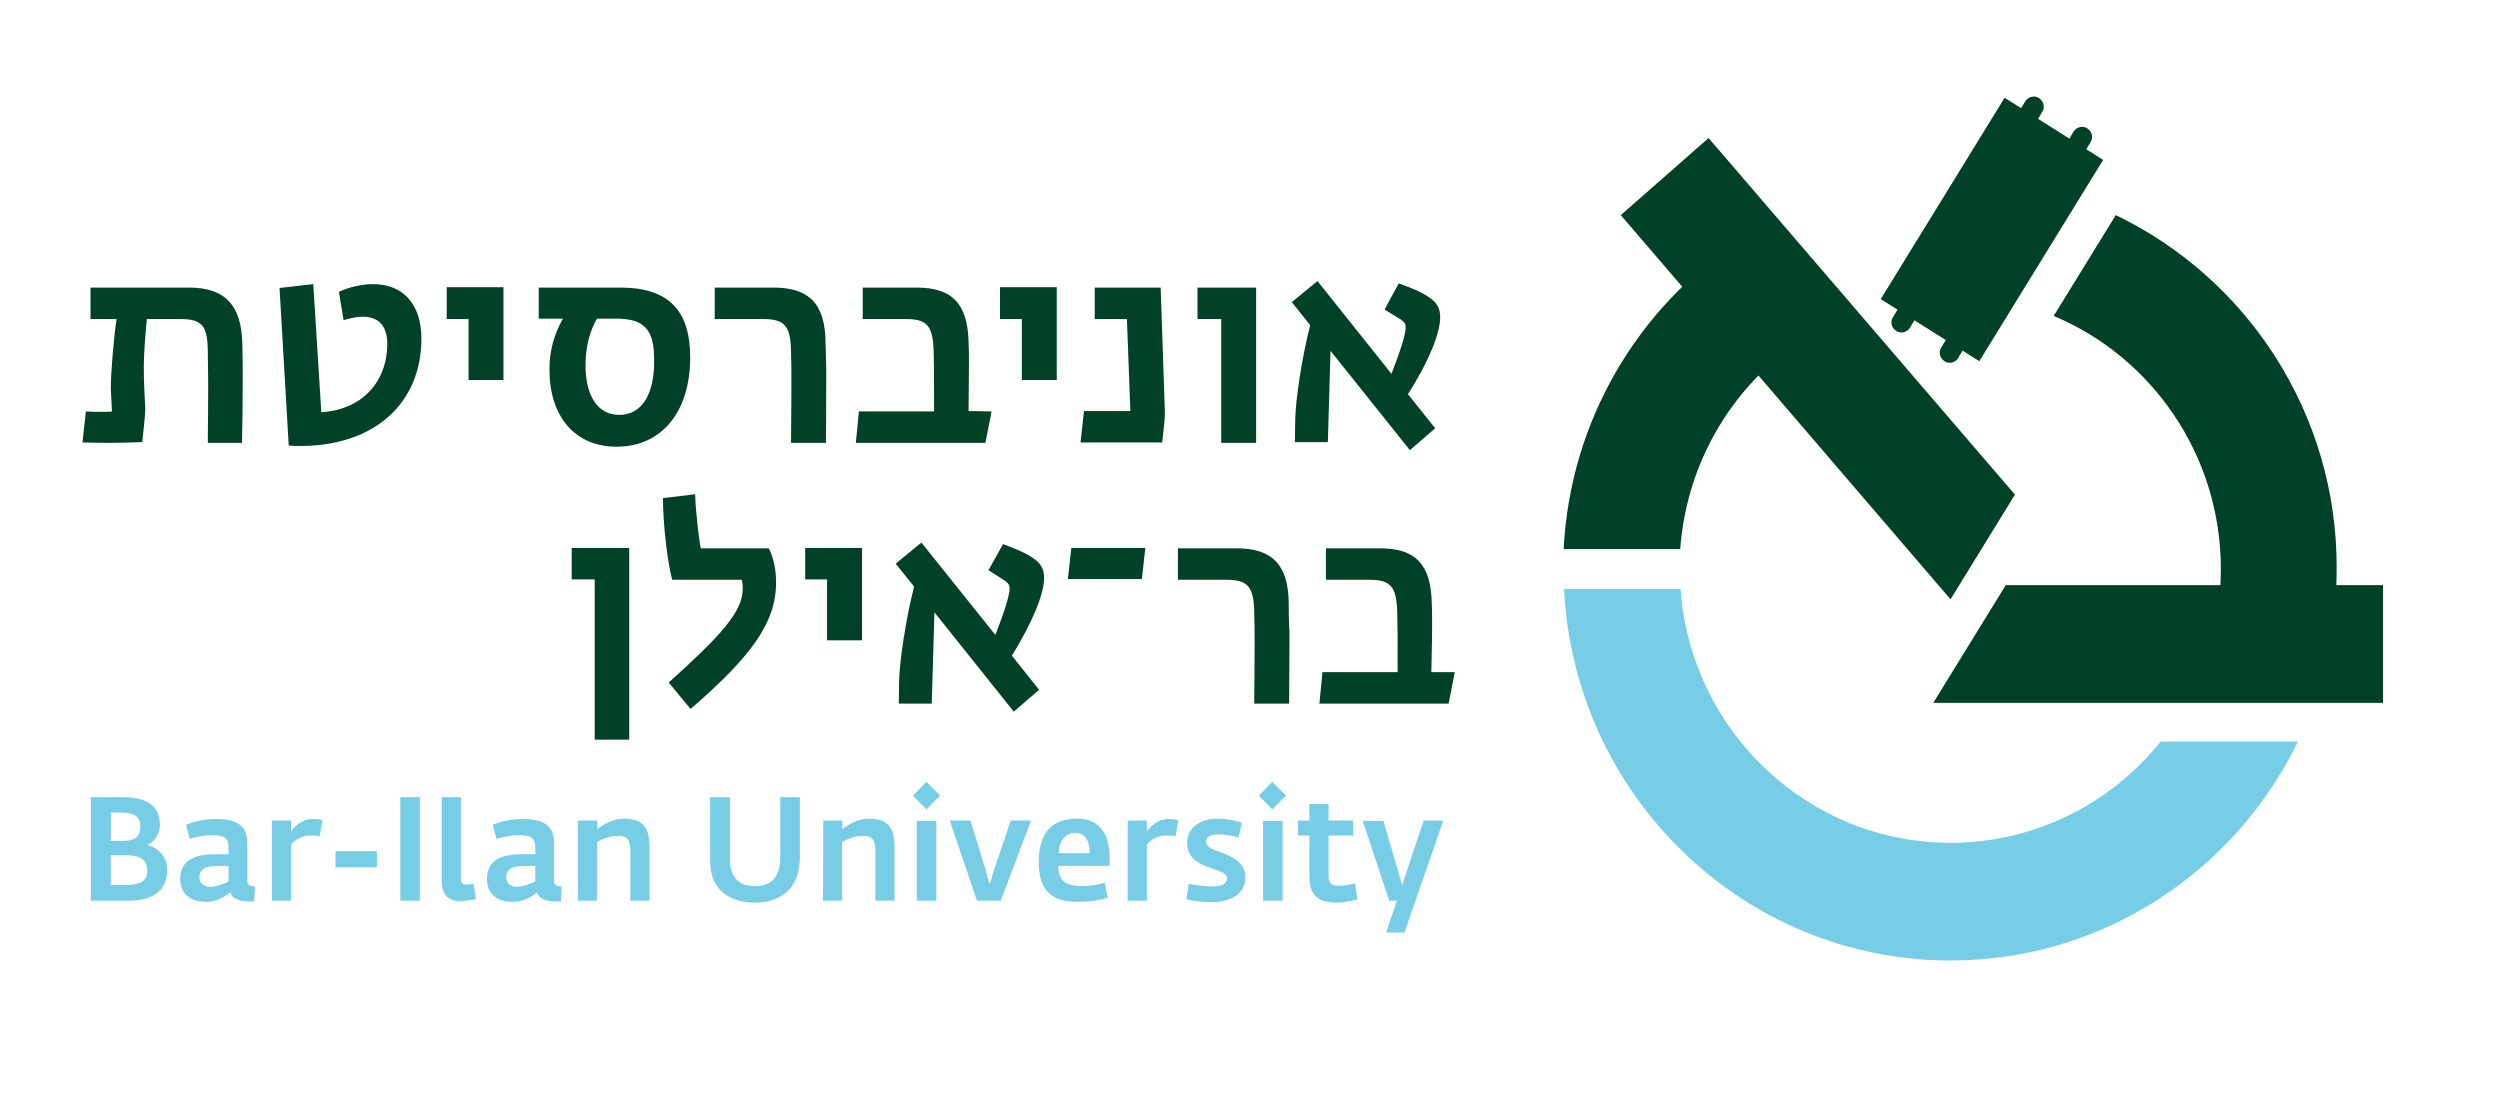 <?xml version="1.0" encoding="utf-8"?>
<!-- Generator: Adobe Illustrator 26.4.1, SVG Export Plug-In . SVG Version: 6.00 Build 0)  -->
<svg version="1.1" id="layer" xmlns="http://www.w3.org/2000/svg" xmlns:xlink="http://www.w3.org/1999/xlink" x="0px" y="0px"
	 viewBox="0 0 652 289.8" style="enable-background:new 0 0 652 289.8;" xml:space="preserve">
<style type="text/css">
	.st0{fill:#004128;}
	.st1{fill:#78CDE6;}
</style>
<path class="st0" d="M97.3,74.1c-3,0-6.3,0.8-8.9,2l1.2,7.4c2-0.6,3.6-0.9,5-0.9c4.2,0,6.4,2.5,6.4,7c0,10.2-6.8,17.3-17.2,17.9
	l-2.1-33.4l-8.8,1l2.4,41.1c0.9,0.1,1.8,0.1,3.1,0.1c19.1,0,31.5-11,31.5-28C109.9,79.4,105.2,74.1,97.3,74.1 M116.5,75v8.2h5.7
	v15.9h9.1V74.9h-14.8V75z M161.5,108.2c-5.6,0-8.8-4.9-8.8-13c0-5.1,1.3-9.2,3-12.1h4.9c7.4,0,10,2.7,10,10.8
	C170.7,103,167.3,108.2,161.5,108.2 M161.8,75h-21.3v8.1h6.3c-2.3,4.2-3.5,8.2-3.5,13.3c0,12.3,6.7,20.1,17.5,20.1
	c11.7,0,19.2-9,19.2-23.3C180,80.8,174.2,75,161.8,75 M215.3,89.3c-0.1-10-4.2-14.3-13.6-14.3h-15.3v8.2h12.5c5.7,0,7.3,1.7,7.4,8.5
	c0.1,2.7,0.1,5.9,0.1,9c0,6.2-0.1,12.3-0.1,14.8h9.1c0-3.2,0.1-11.3,0.1-18.5C215.4,94,215.4,91.3,215.3,89.3 M252.6,107.2
	c0-1.9,0.1-8.1,0.1-12c0-2.3,0-4.3-0.1-6.2c-0.3-9.7-4.2-14-13.5-14H225v8.2h11.1c5.7,0,7.2,1.7,7.4,8.5c0.1,2.9,0.1,6.9,0.1,11.5
	v4.1H224l-0.8,8.2H257l1.6-8.2L252.6,107.2L252.6,107.2z M260.8,75v8.2h5.7v15.9h9.1V74.9h-14.8V75z M303.8,107.4L302.7,75h-17.2
	v8.2h8.4l0.9,24h-12.1l-0.9,8.2h21.3C303.3,113.2,303.8,110,303.8,107.4 M312.3,75v8.2h6.2v32.3h9.1V75H312.3z M375.6,82.7
	c0-2.4-0.9-3.9-3.1-5.3c-1.7-1.2-4.1-2.2-7.7-3.5l-3.7,6.8c1.7,1.1,3,1.9,4.2,2.6c1,0.7,1.3,1.2,1.3,2.1c0,1.6-1.1,5.4-3.7,12.1
	l-19.3-24.2l-6.7,5.5l4.8,6c-2.2,8.5-3.8,19.6-3.9,24.4l-0.1,6.1h8.6l0.7-23.8l20.7,25.9l6.6-5.7l-7.1-8.9
	C372.5,94.5,375.6,87,375.6,82.7 M38.3,83.2c-0.4,3.6-0.8,9.8-0.8,12.3c0,3.9,0.2,8.1,0.4,11.2c-0.1,2.4-0.5,5.7-0.8,8.6
	c-3.5,0.1-6.1,0.2-8.7,0.2c-2.8,0-4.8-0.1-6.9-0.1l0.9-8.1c1.3,0.1,2.5,0.1,3.7,0.1c1.6,0,2.6,0,3.1-0.1c-0.1-1.7-0.2-3.6-0.3-6
	c0-4.4,0.8-13.4,1.5-18.1h-6.8V75h25.7c9.4,0,13.7,4.6,13.9,14.7c0.1,3.1,0.1,6.7,0.1,10.3c0,5.9-0.1,11.7-0.2,15.5h-8.9
	c0-4,0.1-9.6,0.1-14.8c0-3.2-0.1-6.2-0.1-9c-0.1-6.6-1.3-8.5-7.2-8.5C47.1,83.2,38.3,83.2,38.3,83.2z M149.1,142.9v8.2h6v41.8h9v-50
	H149.1z M210,142.9v8.2h5.7V167h9.1v-24.1H210z M272.3,150.7c0-2.4-0.9-3.9-3.1-5.3c-1.7-1.2-4.1-2.2-7.6-3.5l-3.8,6.8
	c1.7,1.1,3,1.9,4.2,2.7c1,0.7,1.3,1.2,1.3,2.1c0,1.6-1.1,5.4-3.7,12.1l-19.3-24.1l-6.7,5.5l4.8,6c-2.2,8.5-3.8,19.6-3.9,24.4
	l-0.1,6.1h8.6l0.7-23.8l20.7,25.9l6.6-5.7l-7.1-8.9C269.2,162.4,272.3,155,272.3,150.7 M279.4,142.9l-0.9,8.1h19.3l0.9-8.1H279.4z
	 M336.1,157.3c-0.1-9.9-4.2-14.3-13.6-14.3h-15.3v8.2h12.5c5.7,0,7.3,1.7,7.4,8.5c0.1,2.7,0.1,5.9,0.1,9c0,6.2-0.1,12.3-0.1,14.8
	h9.1c0-3.2,0.1-11.3,0.1-18.5C336.1,162,336.1,159.3,336.1,157.3 M373.3,175.2c0-1.9,0.2-8.1,0.2-12c0-2.3,0-4.3-0.1-6.2
	c-0.3-9.8-4.2-14-13.5-14h-14.1v8.2H357c5.7,0,7.2,1.7,7.4,8.5c0.1,2.9,0.1,6.9,0.1,11.5v4.1h-19.6l-0.8,8.2h33.7l1.6-8.2h-6.1
	V175.2z M174.4,178c13.2-11.9,19.3-18.3,19.3-24.4c0-1.3-0.1-1.9-0.3-2.4h-18.1c-1.3-4.9-2.4-14.8-2.4-21.3l8.4-1
	c0.1,4.7,1.2,13.6,1.5,14.1h17.7c1.2,2.4,1.9,5.4,1.9,8.9c0,10.6-6.6,19.4-22.3,33C180,184.8,174.4,178,174.4,178z"/>
<path class="st1" d="M185.2,224.5v-16.6h5.2v16.4c0,4.8,2.6,6.8,6.5,6.8c4.1,0,6.6-2.2,6.6-7.6v-15.6h5.1v15.7
	c0,9.1-6.1,11.8-11.7,11.8C191.2,235.4,185.2,232.9,185.2,224.5 M214.7,214h5v2.2c1.5-1.1,4-2.7,6.9-2.7c6.3,0,6.7,3.9,6.7,8.2v13.2
	h-5v-12.6c0-3.2-0.6-4.3-3.4-4.3c-2.1,0-4,0.9-5.3,1.6v15.3h-5C214.7,234.9,214.7,214,214.7,214z M239.1,234.9h5.1v-20.8h-5.1V234.9
	z M238.1,207.5l3.5-3.6l3.6,3.6l-3.6,3.6L238.1,207.5z M247.7,214h5.4l3.8,12.4l1.2,4.3l1.3-4.3l4.2-12.4h5.3l-7.9,20.9h-6.2
	L247.7,214z M284.2,222.5c0-3.1-1.2-5.3-3.7-5.3s-4.2,1.8-4.4,5.3H284.2z M270.9,224.8c0-8.4,4.2-11.3,10-11.3c5.9,0,8.5,4,8.5,10.5
	v1.8H276c0,4.6,2.8,5.3,6.5,5.3c1.4,0,3.6-0.3,5.6-0.9l0.8,3.9c-2,0.7-4.7,1.1-7.3,1.1C275,235.3,270.9,233,270.9,224.8z M294.1,214
	h5v2.8c1-1.4,3-3.2,5.5-3.2c1.2,0,2,0.1,2.7,0.3l-0.7,4.2c-1-0.2-1.5-0.2-2.6-0.2c-2.1,0-4,1.2-4.9,2.4v14.6h-5V214z M309.4,234.5
	l0.6-4c2.3,0.4,4.4,0.7,5.9,0.7c2.9,0,4.1-0.8,4.1-2.1c0-3.2-10.4-1.9-10.4-9.3c0-4.2,3.8-6.3,7.9-6.3c2.4,0,4.5,0.4,6.4,1.1
	l-0.9,3.8c-1.8-0.5-3.4-0.8-5.4-0.8s-3.1,0.8-3.1,1.9c0,3.3,10.3,2.4,10.3,9.3c0,5.1-5.2,6.5-8.6,6.5
	C313.5,235.3,311.2,235,309.4,234.5 M329.4,234.9h5.1v-20.8h-5.1V234.9z M328.3,207.5l3.5-3.6l3.6,3.6l-3.6,3.6L328.3,207.5z
	 M341.5,228.7v-10.8h-3V214h3v-4.3h5v4.3h6.4v3.9h-6.4v10.5c0,2.1,0.8,2.6,2.8,2.6c1.3,0,2.8-0.3,4.1-0.6l0.6,4.1
	c-1.4,0.5-3.9,0.9-5.3,0.9C344.1,235.4,341.5,233.8,341.5,228.7 M364.3,234.9h-2l-6.9-20.8h5.4l3.9,13.3l1,3.5l1.1-3.5l4.5-13.4h5.1
	l-10.1,29.2h-4.8L364.3,234.9z M32.9,230.8c3.5,0,5.5-0.9,5.5-3.8s-2-4-6-4h-3.5v7.8H32.9z M32.1,219.3c3,0,4.5-1.1,4.5-3.7
	c0-2.8-1.8-3.7-5.2-3.7h-2.5v7.4L32.1,219.3L32.1,219.3z M23.7,207.9h8.6c6.3,0,9.4,2.6,9.4,7.2c0,2.5-1.5,4.5-3.2,5.2v0.1
	c2.2,0.5,5.1,2.6,5.1,6.4c0,4.8-2.8,8.1-10.2,8.1h-9.7V207.9z M59.6,229.9v-4.1l-3.8,0.1c-2.3,0-3.8,1-3.8,2.8s1.4,2.6,2.9,2.6
	C56.5,231.2,58.2,230.6,59.6,229.9 M47,229.1c0-5.2,4.7-6.3,8.5-6.3h4.1v-1.9c0-2.4-1.3-3.1-4.3-3.1c-1.9,0-4,0.4-5.8,1l-1-3.7
	c2-0.8,4.6-1.5,7.7-1.5c5.7,0,8.3,1.8,8.3,6.2v10.1c0,1,0.9,1.3,2,1.3l-0.2,3.9c-0.4,0-0.8,0-1.2,0c-2.2,0-4.6-0.5-5-2.4
	c-1.5,1.2-3.6,2.5-6.3,2.5C49.6,235.2,47,233.1,47,229.1 M70.9,214h5v2.8c1-1.4,3-3.2,5.5-3.2c1.2,0,2,0.1,2.7,0.3l-0.7,4.2
	c-1-0.2-1.5-0.2-2.6-0.2c-2.1,0-4,1.2-4.9,2.4v14.6h-5V214z M87.5,226.2h10.8V222H87.5V226.2z M139.6,229.9v-4.1l-3.8,0.1
	c-2.3,0-3.8,1-3.8,2.8s1.4,2.6,2.9,2.6C136.4,231.2,138.1,230.6,139.6,229.9 M127,229.1c0-5.2,4.7-6.3,8.5-6.3h4.1v-1.9
	c0-2.4-1.3-3.1-4.3-3.1c-1.9,0-4,0.4-5.8,1l-1-3.7c2-0.8,4.6-1.5,7.7-1.5c5.7,0,8.3,1.8,8.3,6.2v10.1c0,1,0.9,1.3,2,1.3l-0.2,3.9
	c-0.4,0-0.8,0-1.2,0c-2.2,0-4.6-0.5-5-2.4c-1.5,1.2-3.6,2.5-6.3,2.5C129.5,235.2,127,233.1,127,229.1 M150.8,214h5v2.2
	c1.5-1.1,4-2.7,6.9-2.7c6.3,0,6.7,3.9,6.7,8.2v13.2h-5v-12.6c0-3.2-0.6-4.3-3.4-4.3c-2.1,0-4,0.9-5.3,1.6v15.3h-5V214H150.8z
	 M119.7,235c-3-0.1-4.5-1.9-4.5-5.3v-21.8h5v21.2c0,1.1,0.4,1.6,1.4,1.6c0.4,0,1.2-0.1,1.9-0.2l0.6,4
	C122.5,234.8,120.7,235,119.7,235 M104.4,234.9h5.1v-27h-5.1V234.9z M599.3,193.4c-16.4,33.8-50.8,57.1-90.6,57.1
	c-54,0-98.1-42.9-100.8-96.9h30.4c2.6,37,33.2,66.2,70.4,66.2c22.1,0,41.9-10.3,54.8-26.4L599.3,193.4L599.3,193.4z"/>
<path class="st0" d="M551.8,56.1l-16.2,26.3c25.6,10.7,43.6,36.3,43.6,66c0,6.8-0.9,13.3-2.7,19.5h31.1c1.2-6.3,1.8-12.9,1.8-19.5
	C609.6,107.7,585.9,72.5,551.8,56.1z M453.5,62.9c-26.2,17.3-44,46.7-45.7,80.3h30.4c1.7-23.2,14.2-43.3,32.5-55.1L453.5,62.9z"/>
<path class="st0" d="M523.1,152.6h98.4v30.7H504.2L523.1,152.6z M525.5,129l-16.8,27.3l-86-100.2L445.6,36L525.5,129z M516.2,94.2
	L490.5,78l32.3-52.5l25.7,16.2L516.2,94.2z"/>
<path class="st0" d="M538.1,38.8l4.4,2.8l2.7-4.5c0.8-1.2,0.4-2.8-0.8-3.6s-2.8-0.4-3.6,0.8L538.1,38.8L538.1,38.8z M525.5,30.9
	l4.4,2.8l2.7-4.5c0.8-1.2,0.4-2.8-0.8-3.6s-2.8-0.4-3.6,0.8L525.5,30.9z M500.8,81l-4.4-2.8l-2.7,4.5c-0.8,1.2-0.4,2.8,0.8,3.6
	c1.2,0.8,2.8,0.4,3.6-0.8L500.8,81L500.8,81z M513.4,88.9l-4.4-2.8l-2.7,4.5c-0.8,1.2-0.4,2.8,0.8,3.6c1.2,0.8,2.8,0.4,3.6-0.8
	C510.6,93.4,513.4,88.9,513.4,88.9z"/>
</svg>
